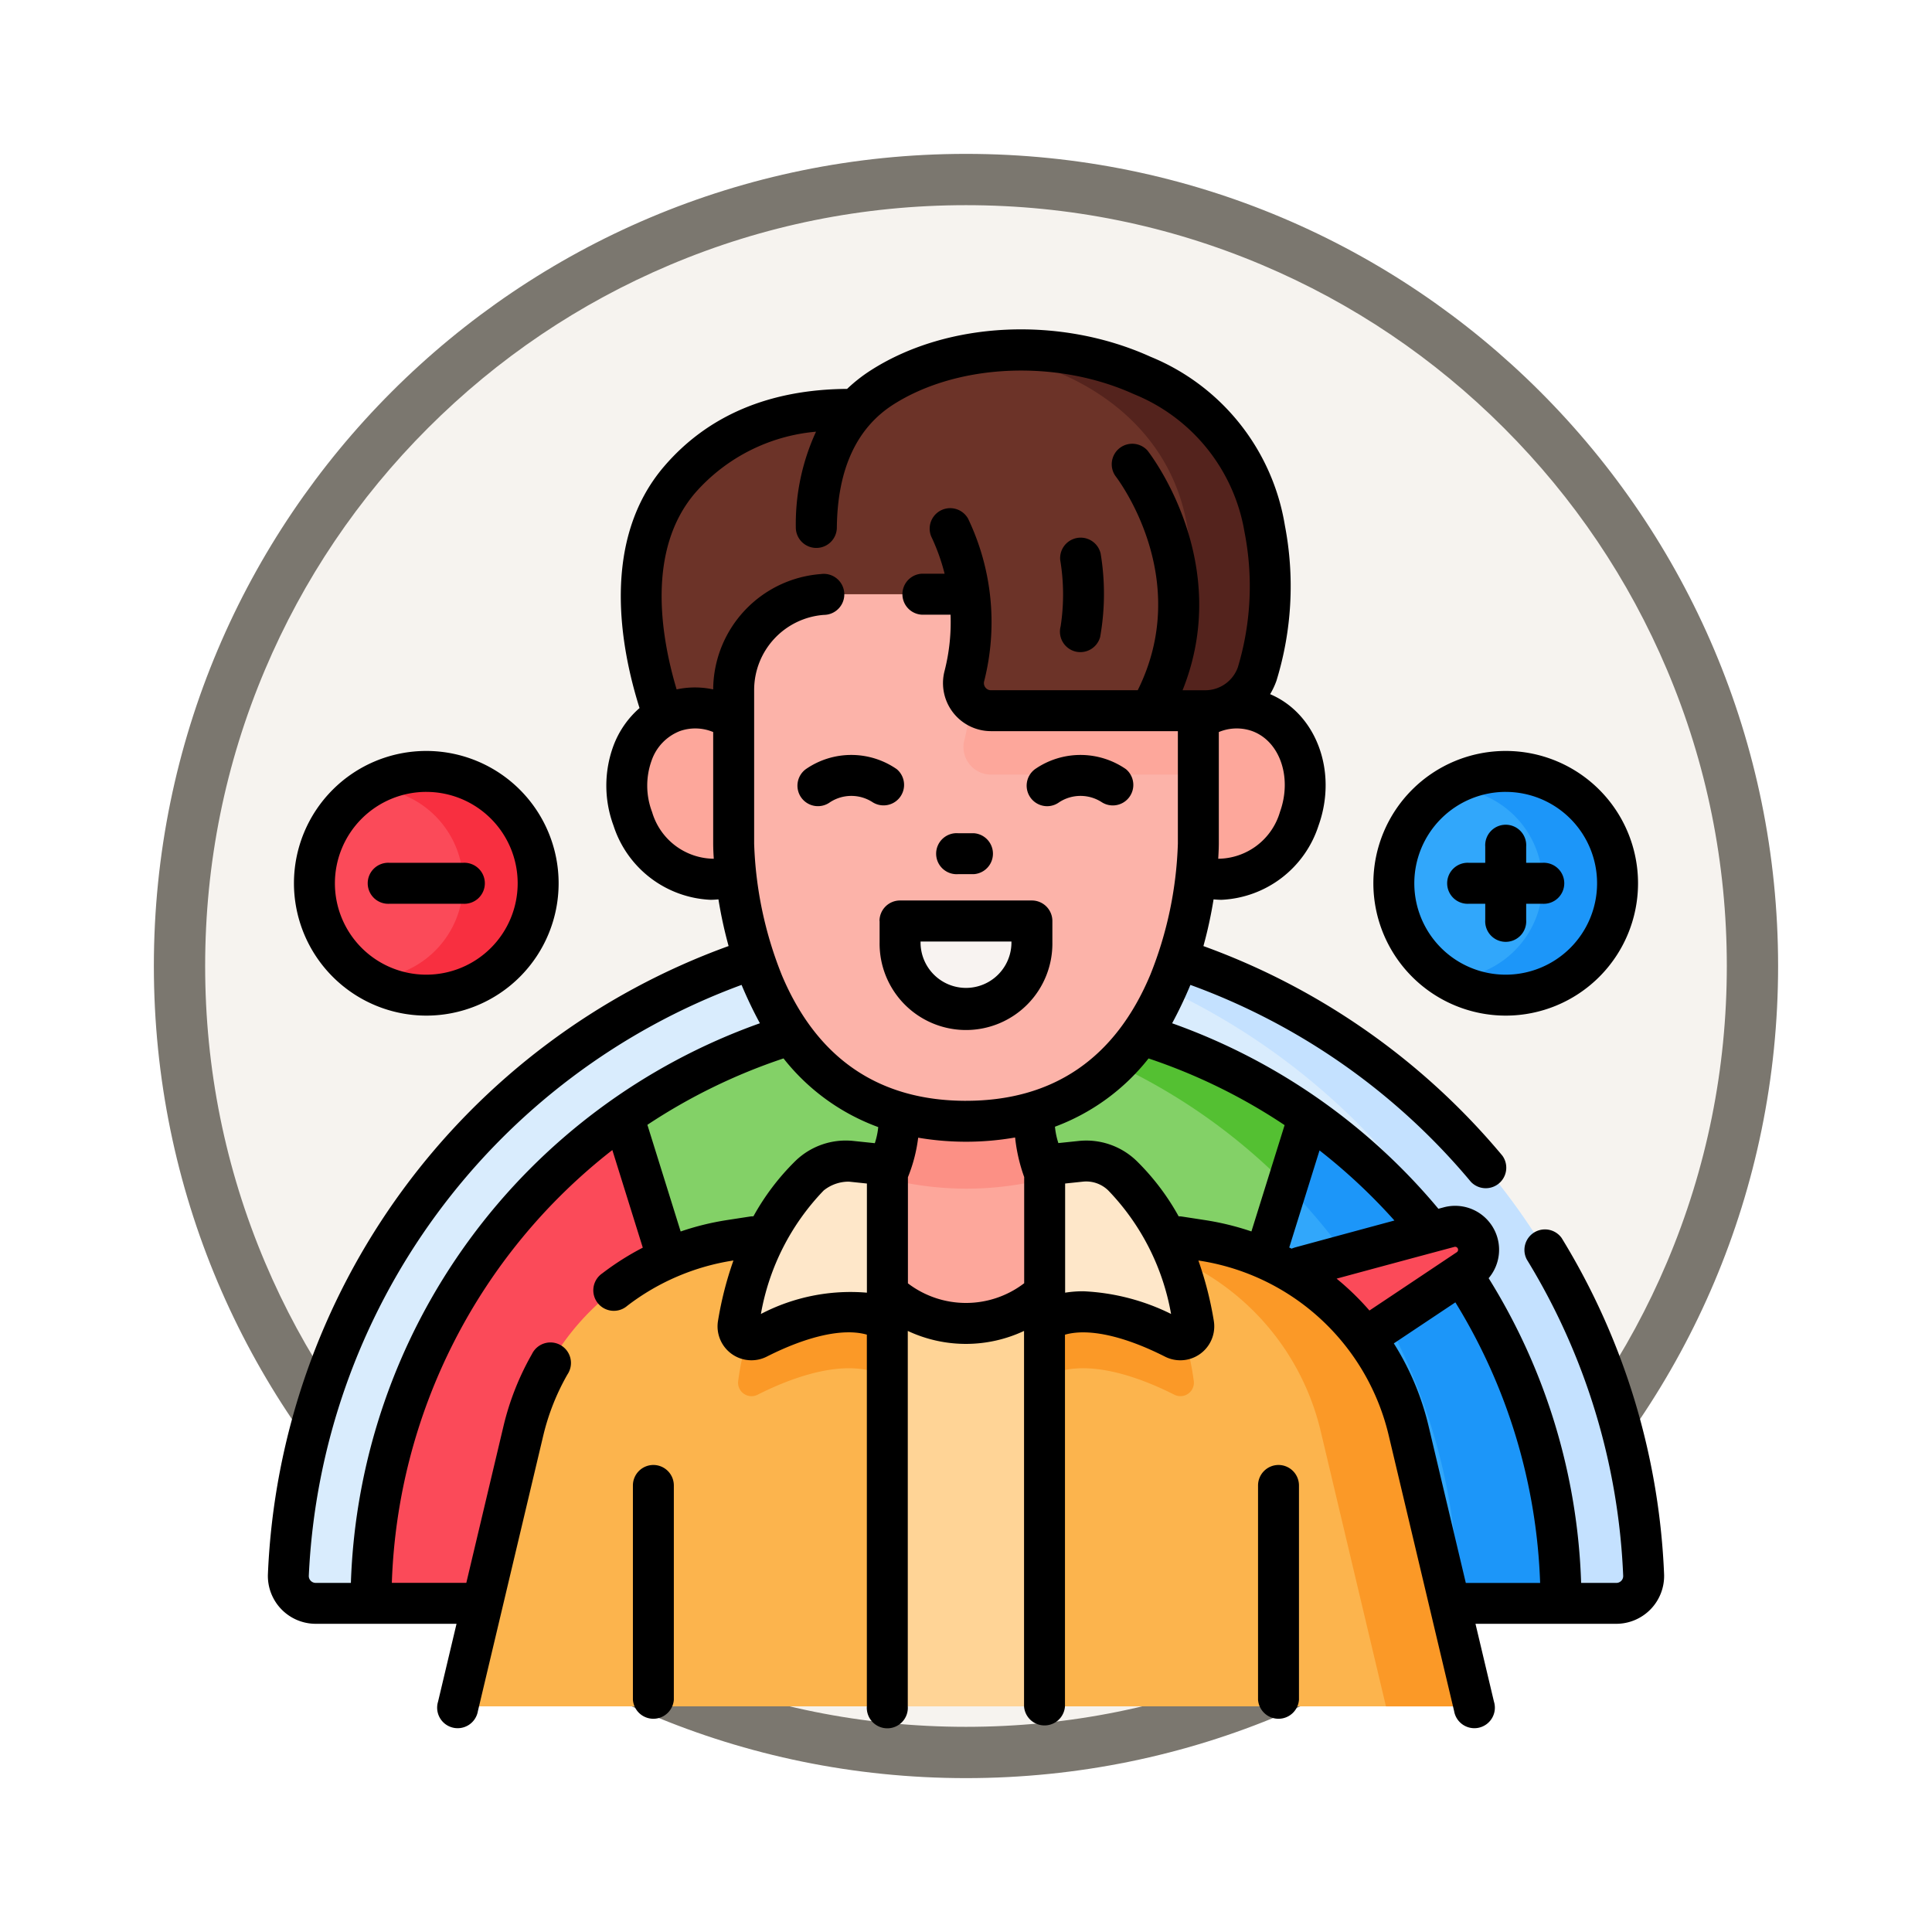<svg xmlns="http://www.w3.org/2000/svg" xmlns:xlink="http://www.w3.org/1999/xlink" width="113" height="113" viewBox="0 0 113 113">
  <defs>
    <filter id="Path_982547" x="0" y="0" width="113" height="113" filterUnits="userSpaceOnUse">
      <feOffset dy="3" input="SourceAlpha"/>
      <feGaussianBlur stdDeviation="3" result="blur"/>
      <feFlood flood-opacity="0.161"/>
      <feComposite operator="in" in2="blur"/>
      <feComposite in="SourceGraphic"/>
    </filter>
  </defs>
  <g id="Group_1215603" data-name="Group 1215603" transform="translate(-158 -2775)">
    <g id="Group_1214682" data-name="Group 1214682" transform="translate(0 53)">
      <g id="Group_1214448" data-name="Group 1214448" transform="translate(3.457 -4393.674)">
        <g id="Group_1207777" data-name="Group 1207777" transform="translate(163.542 7121.674)">
          <g id="Group_1200358" data-name="Group 1200358">
            <g id="Group_1185978" data-name="Group 1185978">
              <g id="Group_1180760" data-name="Group 1180760">
                <g id="Group_1174888" data-name="Group 1174888">
                  <g id="Group_1166845" data-name="Group 1166845">
                    <g id="Group_1166720" data-name="Group 1166720">
                      <g id="Group_1164305" data-name="Group 1164305">
                        <g id="Group_1163948" data-name="Group 1163948">
                          <g id="Group_1158168" data-name="Group 1158168">
                            <g id="Group_1152576" data-name="Group 1152576">
                              <g id="Group_1148633" data-name="Group 1148633">
                                <g id="Group_1148525" data-name="Group 1148525">
                                  <g transform="matrix(1, 0, 0, 1, -9, -6)" filter="url(#Path_982547)">
                                    <g id="Path_982547-2" data-name="Path 982547" transform="translate(9 6)" fill="#f6f3ef">
                                      <path d="M 47.5 93.5 C 41.289 93.5 35.265 92.284 29.595 89.886 C 24.118 87.569 19.198 84.252 14.973 80.027 C 10.748 75.802 7.431 70.882 5.114 65.405 C 2.716 59.735 1.5 53.711 1.5 47.5 C 1.5 41.289 2.716 35.265 5.114 29.595 C 7.431 24.118 10.748 19.198 14.973 14.973 C 19.198 10.748 24.118 7.431 29.595 5.114 C 35.265 2.716 41.289 1.5 47.5 1.5 C 53.711 1.5 59.735 2.716 65.405 5.114 C 70.882 7.431 75.802 10.748 80.027 14.973 C 84.252 19.198 87.569 24.118 89.886 29.595 C 92.284 35.265 93.5 41.289 93.5 47.5 C 93.5 53.711 92.284 59.735 89.886 65.405 C 87.569 70.882 84.252 75.802 80.027 80.027 C 75.802 84.252 70.882 87.569 65.405 89.886 C 59.735 92.284 53.711 93.5 47.5 93.5 Z" stroke="none"/>
                                      <path d="M 47.5 3 C 41.491 3 35.664 4.176 30.18 6.496 C 24.881 8.737 20.122 11.946 16.034 16.034 C 11.946 20.122 8.737 24.881 6.496 30.18 C 4.176 35.664 3 41.491 3 47.5 C 3 53.509 4.176 59.336 6.496 64.82 C 8.737 70.119 11.946 74.878 16.034 78.966 C 20.122 83.054 24.881 86.263 30.18 88.504 C 35.664 90.824 41.491 92 47.5 92 C 53.509 92 59.336 90.824 64.82 88.504 C 70.119 86.263 74.878 83.054 78.966 78.966 C 83.054 74.878 86.263 70.119 88.504 64.82 C 90.824 59.336 92 53.509 92 47.5 C 92 41.491 90.824 35.664 88.504 30.18 C 86.263 24.881 83.054 20.122 78.966 16.034 C 74.878 11.946 70.119 8.737 64.82 6.496 C 59.336 4.176 53.509 3 47.5 3 M 47.5 0 C 73.734 0 95 21.266 95 47.5 C 95 73.734 73.734 95 47.5 95 C 21.266 95 0 73.734 0 47.5 C 0 21.266 21.266 0 47.5 0 Z" stroke="none" fill="#7b776f"/>
                                    </g>
                                  </g>
                                </g>
                              </g>
                            </g>
                          </g>
                        </g>
                      </g>
                    </g>
                  </g>
                </g>
              </g>
            </g>
          </g>
        </g>
      </g>
      <g id="motivacion_1_" data-name="motivacion (1)" transform="translate(173.446 2741.264)">
        <g id="Group_1214664" data-name="Group 1214664" transform="translate(1.419 34.845)">
          <path id="Path_1077628" data-name="Path 1077628" d="M9.321,257.955a1.6,1.6,0,0,1-1.6-1.664,39.669,39.669,0,0,1,79.267,0,1.6,1.6,0,0,1-1.6,1.664Z" transform="translate(-7.723 -218.287)" fill="#d9ecfd"/>
          <path id="Path_1077629" data-name="Path 1077629" d="M282.19,256.295a1.6,1.6,0,0,1-1.6,1.665h-5.118a1.6,1.6,0,0,0,1.6-1.665A39.67,39.67,0,0,0,240,218.373q1.269-.081,2.557-.081A39.669,39.669,0,0,1,282.19,256.295Z" transform="translate(-202.92 -218.291)" fill="#c4e1ff"/>
        </g>
        <g id="Group_1214665" data-name="Group 1214665" transform="translate(6.253 39.712)">
          <path id="Path_1077630" data-name="Path 1077630" d="M38.006,283.576a34.8,34.8,0,1,1,69.6,0Z" transform="translate(-38.006 -248.775)" fill="#31a7fb"/>
          <path id="Path_1077631" data-name="Path 1077631" d="M274.986,283.574h-6.015A34.807,34.807,0,0,0,237.178,248.9q1.487-.127,3.007-.128A34.8,34.8,0,0,1,274.986,283.574Z" transform="translate(-205.384 -248.772)" fill="#1c96f9"/>
          <path id="Path_1077632" data-name="Path 1077632" d="M61.651,316.971H38.008a34.762,34.762,0,0,1,14.764-28.459Z" transform="translate(-38.008 -282.168)" fill="#fb4a59"/>
          <path id="Path_1077633" data-name="Path 1077633" d="M170.571,255.116l-8.879,28.459H139.377L130.5,255.116a34.815,34.815,0,0,1,40.073,0Z" transform="translate(-115.734 -248.772)" fill="#83d167"/>
          <path id="Path_1077634" data-name="Path 1077634" d="M260.247,255.116l-1.259,4.035a34.7,34.7,0,0,0-21.78-10.251q1.485-.127,3-.128A34.636,34.636,0,0,1,260.247,255.116Z" transform="translate(-205.409 -248.772)" fill="#54c032"/>
          <path id="Path_1077635" data-name="Path 1077635" d="M223.373,348.775a6.2,6.2,0,0,1-5.123-11.293c2.178-.988,20.42-5.942,31.224-8.84a1.37,1.37,0,0,1,1.117,2.461C241.294,337.324,225.551,347.787,223.373,348.775Z" transform="translate(-186.419 -315.849)" fill="#fb4a59"/>
        </g>
        <g id="Group_1214677" data-name="Group 1214677" transform="translate(11.341 1.203)">
          <g id="Group_1214667" data-name="Group 1214667" transform="translate(0 51.87)">
            <path id="Path_1077636" data-name="Path 1077636" d="M112.044,332.47l1.352.208a14.725,14.725,0,0,1,12.09,11.156l3.82,16.1H69.88l3.82-16.1a14.725,14.725,0,0,1,12.09-11.156l1.352-.208Z" transform="translate(-69.88 -332.47)" fill="#fcb44d"/>
            <g id="Group_1214666" data-name="Group 1214666" transform="translate(16.382)">
              <path id="Path_1077637" data-name="Path 1077637" d="M181.237,332.47v8.238c-2.257-1.324-5.708.049-7.588,1a.787.787,0,0,1-1.132-.837,15.552,15.552,0,0,1,3.9-8.4Z" transform="translate(-172.506 -332.47)" fill="#fb9927"/>
              <path id="Path_1077638" data-name="Path 1077638" d="M292.412,341.708c-1.88-.952-5.331-2.325-7.588-1V332.47h4.82a15.574,15.574,0,0,1,3.9,8.4A.789.789,0,0,1,292.412,341.708Z" transform="translate(-266.895 -332.47)" fill="#fb9927"/>
            </g>
            <path id="Path_1077639" data-name="Path 1077639" d="M227.209,332.485h9.2v27.464h-9.2Z" transform="translate(-202.095 -332.483)" fill="#ffd496"/>
            <path id="Path_1077640" data-name="Path 1077640" d="M324.177,359.94h-5.149l-3.818-16.1a14.729,14.729,0,0,0-12.091-11.155l-1.351-.208h5.149l1.351.208a14.729,14.729,0,0,1,12.09,11.155Z" transform="translate(-264.752 -332.473)" fill="#fb9927"/>
          </g>
          <g id="Group_1214670" data-name="Group 1214670" transform="translate(22.94 41.604)">
            <g id="Group_1214669" data-name="Group 1214669">
              <path id="Path_1077641" data-name="Path 1077641" d="M227.134,276.361a5.444,5.444,0,0,1-2.791-4.771v-3.427h-7.895v3.426a5.485,5.485,0,0,1-2.86,4.81v.326a6.773,6.773,0,0,0,13.547,0v-.364Z" transform="translate(-213.587 -268.163)" fill="#fda79b"/>
              <g id="Group_1214668" data-name="Group 1214668" transform="translate(1.732 0.001)">
                <path id="Path_1077642" data-name="Path 1077642" d="M234.58,274.923a18.807,18.807,0,0,1-10.143,0,5.468,5.468,0,0,0,1.129-3.326v-3.425h7.894V271.6A5.494,5.494,0,0,0,234.58,274.923Z" transform="translate(-224.437 -268.169)" fill="#fc9085"/>
              </g>
            </g>
          </g>
          <g id="Group_1214671" data-name="Group 1214671" transform="translate(16.382 47.439)">
            <path id="Path_1077643" data-name="Path 1077643" d="M181.237,314.082v-8.42a.788.788,0,0,0-.706-.784l-1.407-.147a3.046,3.046,0,0,0-2.442.847,15.321,15.321,0,0,0-4.166,8.669.788.788,0,0,0,1.132.836C175.529,314.132,178.98,312.757,181.237,314.082Z" transform="translate(-172.505 -304.715)" fill="#fee7c9"/>
            <path id="Path_1077644" data-name="Path 1077644" d="M284.828,314.082v-8.42a.788.788,0,0,1,.706-.784l1.406-.147a3.046,3.046,0,0,1,2.442.847,15.321,15.321,0,0,1,4.166,8.669.788.788,0,0,1-1.132.836C290.536,314.132,287.085,312.757,284.828,314.082Z" transform="translate(-266.898 -304.715)" fill="#fee7c9"/>
          </g>
          <g id="Group_1214676" data-name="Group 1214676" transform="translate(8.507)">
            <path id="Path_1077645" data-name="Path 1077645" d="M139.221,33.408c6.292-7.324,17.982-2.749,19.552-2.121v14.42l-19.55,3.821S134.126,39.338,139.221,33.408Z" transform="translate(-134.757 -25.826)" fill="#6c3328"/>
            <g id="Group_1214672" data-name="Group 1214672" transform="translate(1.506 28.026)">
              <path id="Path_1077646" data-name="Path 1077646" d="M158.165,183.1h.019C158.2,183.206,158.2,183.213,158.165,183.1Z" transform="translate(-154.085 -183.101)" fill="#873f30"/>
              <path id="Path_1077647" data-name="Path 1077647" d="M353.767,183.1c-.022.082-.025.079-.014,0Z" transform="translate(-318.446 -183.101)" fill="#873f30"/>
              <path id="Path_1077648" data-name="Path 1077648" d="M132.606,183.1h.019C132.642,183.206,132.637,183.213,132.606,183.1Z" transform="translate(-132.606 -183.101)" fill="#873f30"/>
              <path id="Path_1077649" data-name="Path 1077649" d="M328.194,183.1h.014C328.186,183.183,328.183,183.18,328.194,183.1Z" transform="translate(-296.967 -183.101)" fill="#873f30"/>
            </g>
            <g id="Group_1214675" data-name="Group 1214675" transform="translate(0 14.288)">
              <g id="Group_1214673" data-name="Group 1214673" transform="translate(0 5.385)">
                <ellipse id="Ellipse_13457" data-name="Ellipse 13457" cx="5.091" cy="4.339" rx="5.091" ry="4.339" transform="matrix(0.338, -0.941, 0.941, 0.338, 30.831, 9.638)" fill="#fda79b"/>
                <ellipse id="Ellipse_13458" data-name="Ellipse 13458" cx="4.339" cy="5.091" rx="4.339" ry="5.091" transform="matrix(0.941, -0.338, 0.338, 0.941, 0, 2.933)" fill="#fda79b"/>
              </g>
              <path id="Path_1077650" data-name="Path 1077650" d="M198.063,102.636v9s0,16.235-13.589,16.235-13.591-16.235-13.591-16.235v-9a5.593,5.593,0,0,1,5.594-5.594H192.47A5.594,5.594,0,0,1,198.063,102.636Z" transform="translate(-163.268 -97.042)" fill="#fcb3a9"/>
              <g id="Group_1214674" data-name="Group 1214674" transform="translate(20.326)">
                <path id="Path_1077651" data-name="Path 1077651" d="M264.972,102.636v4.957H252.843a1.613,1.613,0,0,1-1.557-2.02,12.861,12.861,0,0,0-.784-8.531h8.877a5.594,5.594,0,0,1,5.594,5.594Z" transform="translate(-250.502 -97.042)" fill="#fda79b"/>
              </g>
            </g>
            <path id="Path_1077652" data-name="Path 1077652" d="M235.721,221.887a3.856,3.856,0,0,1-3.856-3.856V216.78h7.711v1.252A3.855,3.855,0,0,1,235.721,221.887Z" transform="translate(-214.514 -183.378)" fill="#f8f3f1"/>
            <path id="Path_1077653" data-name="Path 1077653" d="M211.4,28.633h12.531a3.22,3.22,0,0,0,3.039-2.149,17.415,17.415,0,0,0,.441-8.491C225.845,7.94,212.422,5.033,205.06,9.7c-2.934,1.862-3.844,5.049-3.876,8.213h7.794a12.866,12.866,0,0,1,.862,8.7,1.613,1.613,0,0,0,1.557,2.019Z" transform="translate(-188.731 -7.532)" fill="#6c3328"/>
            <path id="Path_1077654" data-name="Path 1077654" d="M278.115,26.487a3.218,3.218,0,0,1-3.038,2.151h-4.509a3.218,3.218,0,0,0,3.038-2.151,17.423,17.423,0,0,0,.441-8.49c-.95-6.12-6.3-9.593-12-10.317,7.082-.923,15.306,2.581,16.508,10.317A17.421,17.421,0,0,1,278.115,26.487Z" transform="translate(-239.879 -7.535)" fill="#54231d"/>
          </g>
        </g>
        <g id="Group_1214680" data-name="Group 1214680" transform="translate(2.945 25.855)">
          <g id="Group_1214678" data-name="Group 1214678" transform="translate(63.133)">
            <circle id="Ellipse_13459" data-name="Ellipse 13459" cx="6.543" cy="6.543" r="6.543" transform="translate(0 0.001)" fill="#31a7fb"/>
            <path id="Path_1077655" data-name="Path 1077655" d="M442.291,168.51a6.542,6.542,0,0,1-9.966,5.576,5.576,5.576,0,0,0,0-11.152,6.542,6.542,0,0,1,9.966,5.576Z" transform="translate(-429.205 -161.967)" fill="#1c96f9"/>
          </g>
          <g id="Group_1214679" data-name="Group 1214679">
            <circle id="Ellipse_13460" data-name="Ellipse 13460" cx="6.543" cy="6.543" r="6.543" transform="translate(0 0.001)" fill="#fb4a59"/>
            <path id="Path_1077656" data-name="Path 1077656" d="M46.791,168.51a6.542,6.542,0,0,1-9.966,5.576,5.576,5.576,0,0,0,0-11.152,6.542,6.542,0,0,1,9.966,5.576Z" transform="translate(-33.705 -161.967)" fill="#f82f40"/>
          </g>
        </g>
        <g id="Group_1214681" data-name="Group 1214681" transform="translate(0.221 0)">
          <path id="Path_1077657" data-name="Path 1077657" d="M34.1,3.482c-4.544.031-8.142,1.553-10.694,4.523-3.737,4.349-2.557,10.628-1.446,14.144a5.459,5.459,0,0,0-1.535,2.23,6.728,6.728,0,0,0,.012,4.645,6.263,6.263,0,0,0,5.666,4.34c.157,0,.315-.01.472-.025a25.359,25.359,0,0,0,.594,2.73A40.89,40.89,0,0,0,.224,72.8a2.8,2.8,0,0,0,2.793,2.91h8.239l-1.08,4.551a1.2,1.2,0,1,0,2.33.552l3.82-16.1a13.51,13.51,0,0,1,1.42-3.592,1.2,1.2,0,1,0-2.078-1.189A15.913,15.913,0,0,0,14,64.159l-2.172,9.157H7.472A33.509,33.509,0,0,1,20.369,48l1.781,5.71a15.892,15.892,0,0,0-2.366,1.5,1.2,1.2,0,1,0,1.459,1.9,13.572,13.572,0,0,1,6.188-2.647l.02,0a20.435,20.435,0,0,0-.9,3.518,1.982,1.982,0,0,0,2.853,2.1c2.417-1.224,4.5-1.671,5.851-1.284V80.538a1.2,1.2,0,1,0,2.394,0V58.58a8,8,0,0,0,6.8,0V80.539a1.2,1.2,0,0,0,2.394,0V58.8c1.356-.388,3.434.06,5.851,1.284a1.985,1.985,0,0,0,2.853-2.1,20.424,20.424,0,0,0-.9-3.519l.02,0A13.476,13.476,0,0,1,65.783,64.713l3.82,16.1a1.2,1.2,0,1,0,2.33-.552l-1.08-4.551h8.238A2.8,2.8,0,0,0,81.884,72.8a40.83,40.83,0,0,0-5.99-19.653,1.2,1.2,0,0,0-2.04,1.254,38.431,38.431,0,0,1,5.638,18.5.4.4,0,0,1-.4.417h-2.06a35.846,35.846,0,0,0-5.409-17.822A2.57,2.57,0,0,0,69,51.35l-.317.085A35.959,35.959,0,0,0,53.11,40.586a24.68,24.68,0,0,0,1.069-2.244,38.511,38.511,0,0,1,16.407,11.52,1.2,1.2,0,0,0,1.838-1.535A40.9,40.9,0,0,0,54.94,36.071a25.39,25.39,0,0,0,.594-2.732c.158.015.315.025.472.025a6.267,6.267,0,0,0,5.667-4.34c1.134-3.164-.134-6.545-2.831-7.687a4.372,4.372,0,0,0,.37-.785,18.773,18.773,0,0,0,.495-9.072,12.911,12.911,0,0,0-7.855-9.876C46.578-.786,40.02-.482,35.535,2.364A9.209,9.209,0,0,0,34.1,3.482ZM59.42,28.217a3.8,3.8,0,0,1-3.614,2.746c.033-.518.035-.836.035-.881v-6.53a2.716,2.716,0,0,1,1.936-.061C59.407,24.075,60.144,26.2,59.42,28.217Zm-36.731,0a4.334,4.334,0,0,1-.026-2.99,2.841,2.841,0,0,1,1.669-1.736,2.715,2.715,0,0,1,1.935.061v6.53c0,.046,0,.364.035.881a3.8,3.8,0,0,1-3.612-2.746Zm5.239,10.125A24.749,24.749,0,0,0,29,40.585,36.008,36.008,0,0,0,5.077,73.317H3.016a.4.4,0,0,1-.288-.123.4.4,0,0,1-.112-.3A38.719,38.719,0,0,1,27.928,38.341Zm6.29,11.508,1.04.109v6.384a11.328,11.328,0,0,0-6.2,1.246,13.868,13.868,0,0,1,3.673-7.224A2.326,2.326,0,0,1,34.218,49.849Zm1.5-2.251-1.251-.131a4.23,4.23,0,0,0-3.4,1.18,14.067,14.067,0,0,0-2.446,3.228H28.6a1.192,1.192,0,0,0-.182.014l-1.353.208a15.9,15.9,0,0,0-2.7.666l-1.946-6.239a33.717,33.717,0,0,1,7.962-3.884,12.516,12.516,0,0,0,5.54,4.017,4.278,4.278,0,0,1-.2.941Zm8.739,1.991v6.2a5.6,5.6,0,0,1-6.8.007V49.589a9.107,9.107,0,0,0,.6-2.311,16.69,16.69,0,0,0,5.669-.012,9.849,9.849,0,0,0,.535,2.323Zm-3.4-4.469c-5.086,0-8.707-2.464-10.763-7.323a22.56,22.56,0,0,1-1.631-7.715v-9A4.406,4.406,0,0,1,32.742,16.7a1.2,1.2,0,1,0-.168-2.389,6.809,6.809,0,0,0-6.307,6.747,5.073,5.073,0,0,0-2.138,0c-.921-3.081-1.778-8.158,1.091-11.5a10.634,10.634,0,0,1,7.062-3.573A12.88,12.88,0,0,0,31.1,11.575a1.2,1.2,0,0,0,1.185,1.209H32.3A1.2,1.2,0,0,0,33.5,11.6c.035-3.41,1.152-5.838,3.32-7.214,3.771-2.392,9.547-2.639,14.046-.6a10.589,10.589,0,0,1,6.477,8.063,16.454,16.454,0,0,1-.387,7.91,2.025,2.025,0,0,1-1.909,1.349H53.721c2.987-7.44-1.833-13.741-2.051-14.02A1.2,1.2,0,0,0,49.782,8.56c.189.244,4.565,6.024,1.316,12.547H42.514a.4.4,0,0,1-.323-.158.419.419,0,0,1-.075-.368,14.036,14.036,0,0,0-.942-9.513,1.2,1.2,0,0,0-2.159,1.036,11.7,11.7,0,0,1,.788,2.189H38.45a1.2,1.2,0,0,0,0,2.394h1.7a11.471,11.471,0,0,1-.352,3.3A2.81,2.81,0,0,0,42.513,23.5H53.446v6.58a22.418,22.418,0,0,1-1.606,7.656C49.79,42.636,46.161,45.12,41.054,45.12Zm6.853,11.14a6.618,6.618,0,0,0-1.058.082V49.958l1.04-.109a1.844,1.844,0,0,1,1.482.514,13.87,13.87,0,0,1,3.674,7.224,12.835,12.835,0,0,0-5.138-1.327Zm9.838-3.5a16.1,16.1,0,0,0-2.706-.662l-1.352-.208a1.192,1.192,0,0,0-.182-.014h-.017a14.07,14.07,0,0,0-2.446-3.228,4.233,4.233,0,0,0-3.4-1.18l-1.188.124a4.337,4.337,0,0,1-.2-.957,12.517,12.517,0,0,0,5.474-3.993,33.459,33.459,0,0,1,7.958,3.9Zm2.511.95a1.2,1.2,0,0,0-.161.058L59.96,53.7l1.771-5.678a33.788,33.788,0,0,1,4.381,4.1C64.159,52.65,62.175,53.187,60.256,53.708Zm4.392,3.676a15.812,15.812,0,0,0-1.921-1.865c2.3-.624,4.65-1.257,6.89-1.857a.173.173,0,0,1,.141.31c-1.555,1.039-3.29,2.2-5.111,3.412Zm5.636,15.933L68.113,64.16a16,16,0,0,0-2.036-4.851c1.253-.835,2.464-1.643,3.6-2.4a33.455,33.455,0,0,1,4.957,16.412Z" transform="translate(-0.221 0)"/>
          <path id="Path_1077658" data-name="Path 1077658" d="M224.365,210.477v1.252a5.053,5.053,0,1,0,10.105,0v-1.252a1.2,1.2,0,0,0-1.2-1.2h-7.711a1.2,1.2,0,0,0-1.2,1.2Zm2.394,1.2h5.317v.055a2.658,2.658,0,1,1-5.316,0v-.055Z" transform="translate(-188.585 -175.873)"/>
          <path id="Path_1077659" data-name="Path 1077659" d="M279.452,158.928a1.192,1.192,0,0,0,.7-.229,2.282,2.282,0,0,1,2.5,0,1.2,1.2,0,0,0,1.408-1.937,4.67,4.67,0,0,0-5.319,0,1.2,1.2,0,0,0,.7,2.166Z" transform="translate(-233.872 -131.039)"/>
          <path id="Path_1077660" data-name="Path 1077660" d="M194.5,158.435a1.2,1.2,0,0,0,1.672.265,2.282,2.282,0,0,1,2.5,0,1.2,1.2,0,0,0,1.407-1.937,4.669,4.669,0,0,0-5.319,0A1.2,1.2,0,0,0,194.5,158.435Z" transform="translate(-163.296 -131.04)"/>
          <path id="Path_1077661" data-name="Path 1077661" d="M246.823,187.011h.923a1.2,1.2,0,0,0,0-2.394h-.923a1.2,1.2,0,1,0,0,2.394Z" transform="translate(-206.452 -155.147)"/>
          <path id="Path_1077662" data-name="Path 1077662" d="M291.319,82.559a1.2,1.2,0,0,0,1.468-.843,14.4,14.4,0,0,0,.03-4.876,1.2,1.2,0,0,0-2.366.368,12.223,12.223,0,0,1,.025,3.884A1.2,1.2,0,0,0,291.319,82.559Z" transform="translate(-244.108 -63.722)"/>
          <path id="Path_1077663" data-name="Path 1077663" d="M413.021,169.951a7.74,7.74,0,1,0-7.74-7.74A7.748,7.748,0,0,0,413.021,169.951Zm0-13.085a5.345,5.345,0,1,1-5.345,5.345A5.351,5.351,0,0,1,413.021,156.865Z" transform="translate(-340.622 -129.813)"/>
          <path id="Path_1077664" data-name="Path 1077664" d="M434.056,186.583H435v.943a1.2,1.2,0,1,0,2.394,0v-.943h.943a1.2,1.2,0,1,0,0-2.394h-.943v-.943a1.2,1.2,0,1,0-2.394,0v.943h-.943a1.2,1.2,0,1,0,0,2.394Z" transform="translate(-363.797 -152.988)"/>
          <path id="Path_1077665" data-name="Path 1077665" d="M17.521,169.951a7.74,7.74,0,1,0-7.74-7.74A7.749,7.749,0,0,0,17.521,169.951Zm0-13.085a5.345,5.345,0,1,1-5.345,5.345A5.351,5.351,0,0,1,17.521,156.865Z" transform="translate(-8.255 -129.813)"/>
          <path id="Path_1077666" data-name="Path 1077666" d="M38.555,197.851h4.281a1.2,1.2,0,1,0,0-2.394H38.555a1.2,1.2,0,1,0,0,2.394Z" transform="translate(-31.43 -164.256)"/>
          <path id="Path_1077667" data-name="Path 1077667" d="M364.242,416.087a1.2,1.2,0,0,0-1.2,1.2v12.529a1.2,1.2,0,0,0,2.394,0V417.284A1.2,1.2,0,0,0,364.242,416.087Z" transform="translate(-305.128 -349.667)"/>
          <path id="Path_1077668" data-name="Path 1077668" d="M135.188,416.087a1.2,1.2,0,0,0-1.2,1.2v12.529a1.2,1.2,0,0,0,2.394,0V417.284A1.2,1.2,0,0,0,135.188,416.087Z" transform="translate(-112.637 -349.667)"/>
        </g>
      </g>
    </g>
  </g>
</svg>
